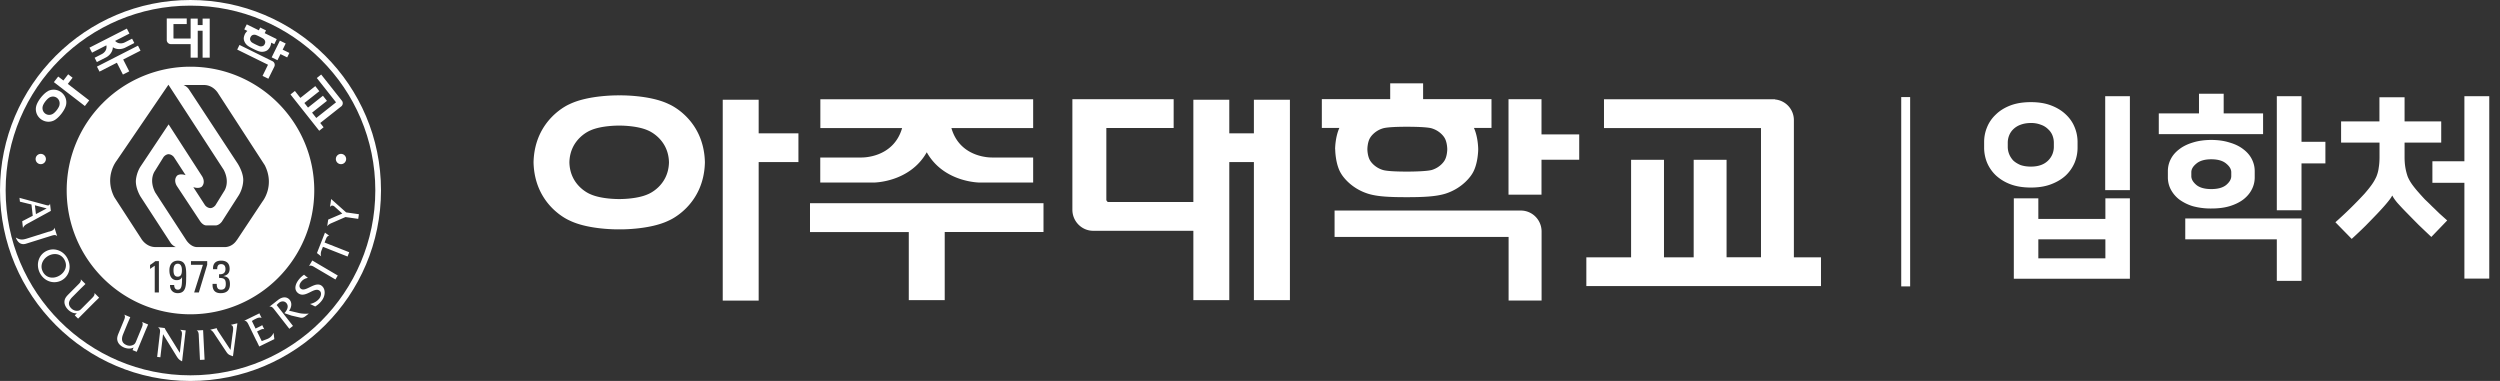<svg width="210" height="32" fill="none" xmlns="http://www.w3.org/2000/svg"><rect width="100%" height="100%" fill="#333333" stroke="none"/><path d="M170.591 15.754c-.644 0-1.22-.09-1.715-.277a3.722 3.722 0 01-1.22-.741 3.206 3.206 0 01-.742-1.071 3.356 3.356 0 01-.247-1.266v-.464c0-.442.083-.854.247-1.25.165-.405.412-.764.742-1.071.329-.322.734-.57 1.22-.757.495-.187 1.064-.277 1.715-.277.652 0 1.214.09 1.7.277.495.187.906.442 1.236.757.329.307.577.666.741 1.07.165.397.247.817.247 1.251v.464c0 .442-.082.862-.247 1.266a3.202 3.202 0 01-.741 1.07c-.33.308-.741.555-1.236.742-.486.187-1.048.277-1.7.277zm0-5.421c-.329 0-.621.052-.876.15a1.67 1.67 0 00-.606.381 1.48 1.48 0 00-.345.524 1.653 1.653 0 00-.112.592v.36c0 .194.037.396.112.591.075.195.195.382.345.547.164.157.367.277.606.382.255.09.547.135.876.135.33 0 .614-.045.854-.135a1.623 1.623 0 00.966-.929c.075-.202.112-.397.112-.591v-.36c0-.195-.037-.397-.112-.592a1.38 1.38 0 00-.359-.524 1.565 1.565 0 00-.607-.382 2.26 2.26 0 00-.854-.15zm6.246-2.255h2.074v7.894h-2.074V8.078zm2.074 8.582v6.755h-9.75V16.66h2.059v1.73h5.632v-1.73h2.059zm-2.059 5.04v-1.595h-5.632V21.7h5.632zm9.937-12.176h3.31v1.745h-8.761V9.524h3.377V7.876h2.074v1.648zm6.538 2.389h2.007v1.812h-2.007v3.939h-2.074V8.078h2.074v3.842-.007zm-9.773 6.44h9.773v5.242h-2.074v-3.49h-7.691V18.36l-.008-.007zm2.195-.839a5.7 5.7 0 01-1.551-.194 3.761 3.761 0 01-1.138-.562 2.586 2.586 0 01-.711-.839 2.197 2.197 0 01-.248-1.018v-.525c0-.36.083-.704.248-1.018.164-.322.404-.592.711-.824.307-.24.689-.427 1.138-.562.45-.142.966-.217 1.551-.217.584 0 1.085.075 1.535.217.464.135.846.322 1.153.562.307.232.547.502.711.824.165.322.248.659.248 1.018v.525c0 .36-.083.704-.248 1.018-.164.322-.404.6-.711.839-.307.232-.689.42-1.153.562-.45.134-.959.194-1.535.194zm0-4.134c-.547 0-.967.12-1.251.36-.285.232-.427.472-.427.726v.33c0 .254.142.502.427.741.284.232.704.345 1.251.345.546 0 .966-.113 1.25-.345.285-.24.427-.487.427-.741v-.33c0-.254-.142-.494-.427-.726-.284-.24-.704-.36-1.25-.36zm10.896-3.182h3.227v-2.03h2.112v2.03h3.078v1.782h-3.078v1.22c0 .323.023.607.067.877.045.262.113.517.195.756.097.232.225.457.382.674.157.217.345.45.562.69.142.164.307.344.494.546.195.187.404.382.607.591.209.195.419.405.629.607l.644.577-1.333 1.385c-.352-.33-.704-.666-1.056-1.003-.352-.352-.682-.69-.989-1.004a24.83 24.83 0 01-.824-.876c-.209-.255-.337-.442-.396-.577h-.03c-.075.157-.24.375-.48.66-.239.284-.501.568-.771.853-.307.322-.629.652-.959.989-.329.329-.726.703-1.183 1.123l-1.37-1.4a33.824 33.824 0 002.441-2.39c.24-.277.442-.524.607-.756a3.93 3.93 0 00.397-.689c.097-.24.164-.487.194-.741.045-.262.068-.562.068-.891V11.98h-3.228v-1.782h-.007zm7.676 3.347h2.688V8.078h2.089V23.4h-2.089v-8.043h-2.688v-1.812zm-44.618-5.392h.749V24.06h-.749V8.153zm-95.976.225H60.71V25.25h3.018V13.613h3.34V11.2h-3.34V8.378zm41.6 2.823h-2.067V8.378h-3.018v8.59h-7.196l-.113-.143v-6.073h5.654V8.333H90.08v9.286c0 .974.787 1.767 1.745 1.767h8.417v5.827h3.018v-11.6h2.067v11.6h3.026V8.378h-3.026V11.2zm24.159-2.868h-2.771v8.02h2.771v-2.935h3.168V11.29h-3.168V8.333zM68.041 19.491h8.297v5.722h3.018V19.49h8.298v-2.419H68.04v2.42zm9.81-6.695c1.438 2.554 4.463 2.539 4.463 2.539h4.471V13.23h-3.43s-2.696.104-3.437-2.472h6.867V8.34H68.91v2.42h6.867c-.742 2.568-3.438 2.47-3.438 2.47h-3.437v2.105h4.478s3.026.007 4.464-2.539h.007zm72.835 8.814V10.1a1.74 1.74 0 00-1.587-1.745V8.34h-14.364v2.42h13.188v10.85h-2.891v-8.185h-2.763v8.193h-2.494v-8.193h-2.763v8.193h-3.759v2.411h19.71v-2.411h-2.277v-.008zM56.194 8.752c-1.633-.8-4.179-.741-4.179-.741s-2.546-.052-4.179.741c0 0-2.935 1.221-3.018 4.883.083 3.67 3.018 4.883 3.018 4.883 1.625.8 4.179.748 4.179.748s2.546.053 4.179-.748c0 0 2.935-1.221 3.018-4.883-.083-3.67-3.018-4.883-3.018-4.883zm-1.753 7.556c-.95.435-2.426.412-2.426.412s-1.483.023-2.434-.412c0 0-1.707-.666-1.752-2.673.045-2 1.752-2.674 1.752-2.674.944-.434 2.434-.411 2.434-.411s1.475-.023 2.426.411c0 0 1.708.675 1.753 2.674-.045 2.007-1.753 2.673-1.753 2.673zm75.052 3.138c0-.966-.771-1.752-1.73-1.76h-15.659v2.217h14.618v5.34h2.771v-5.797zm-17.336-6.912s0 1.288.517 2.082c0 0 .666 1.16 2.239 1.655.786.247 1.827.292 3.25.292s2.456-.052 3.242-.292c1.573-.494 2.247-1.655 2.247-1.655.517-.794.517-2.082.517-2.082s0-1.003-.36-1.79h1.476V8.326h-5.744V7h-2.764v1.325h-5.743v2.42h1.475c-.36.786-.36 1.79-.36 1.79h.008zm9.174.966s-.307.54-1.041.771c-.367.113-1.461.143-2.12.143s-1.67-.023-2.029-.143c-.734-.232-1.041-.77-1.041-.77-.24-.375-.24-.967-.24-.967s0-.599.24-.973c0 0 .307-.54 1.041-.772.367-.12 1.37-.142 2.029-.142.659 0 1.76.022 2.12.142.734.232 1.041.772 1.041.772.239.374.239.973.239.973s0 .6-.239.966zM11.59 3.835l-3.446 1.76.214.421 1.46-.747.507.995.53-.27-.507-.995 1.457-.744-.214-.42zm-2.102.138c.48.311 1.01.04 1.01.04l.785-.4-.188-.365-.605.308s-.461.259-.822-.12l1.205-.616-.217-.42-3.14 1.603.215.42 1.205-.616c.098.515-.383.736-.383.736l-.604.308.187.364.785-.401s.533-.267.56-.841h.007zM5.726 6.241l-.402.522-.435-.334-.364.47L7.13 8.906l.365-.473-1.799-1.386.402-.518-.372-.289zM4.04 7.65c-.319.161-.62.563-.62.563s-.314.39-.386.74c0 0-.165.604.39 1.05.579.425 1.12.11 1.12.11.319-.162.619-.564.619-.564s.315-.39.387-.74c0 0 .165-.604-.394-1.054-.575-.424-1.12-.11-1.12-.11l.004.005zm.958 1.171c-.045.2-.23.428-.23.428s-.176.237-.356.33c0 0-.308.188-.623-.045-.304-.247-.203-.593-.203-.593.045-.199.23-.428.23-.428s.172-.233.352-.33c0 0 .308-.188.623.045.304.248.203.593.203.593h.004zM17.019 1.56v.547h-.41V1.56h-.596v1.675h-1.42l-.022-.026V2.02h1.115v-.47h-1.678v1.81c0 .192.154.346.345.346h1.66v1.137h.597V2.58h.409v2.264h.597V1.56h-.597zm9.882 8.769l1.754-1.386s.003-.003.007-.003a.345.345 0 00.075-.459L26.98 6.26l-.368.293 1.615 2.042-1.66 1.314-.353-.447 1.25-.99-.337-.429-1.254.995-.305-.387 1.255-.99-.338-.429-1.254.991-.458-.582-.372.293 2.414 3.049.368-.293-.278-.353-.004-.007zm-2.594-5.883l-.563-.274.255-.519-.488-.24-.69 1.404.487.24.252-.514.563.278.184-.375zM23.042 5.6a.343.343 0 00-.154-.459l-2.771-1.367-.192.39 2.587 1.274-.458.935.488.24.5-1.01v-.004zm-2.475-2.72s-.113.226-.087.41c0 0 .02.262.252.484.117.113.3.21.548.334.252.124.44.207.597.233a.825.825 0 00.54-.094c.162-.098.271-.32.271-.32s.087-.176.09-.345l.263.128.207-.424-1.014-.5.112-.232-.488-.24-.116.232-1.014-.5-.21.421.263.132a.959.959 0 00-.218.281h.004zm1.54.97s-.102.067-.252.044c-.075-.011-.27-.105-.387-.161-.116-.057-.293-.147-.345-.2-.11-.104-.117-.225-.117-.225-.011-.086.041-.191.041-.191s.053-.105.128-.15c0 0 .101-.068.252-.045.075.01.255.094.371.154.117.056.308.157.365.21a.375.375 0 01.116.225c.011.087-.041.192-.041.192s-.053.105-.128.15l-.004-.004zM2.751 18.128l-.109-.95-.968-.237-.038-.323 2.211.6c.143.038.308.091.342-.097h.015l.068.594-1.84 1.006c-.207.112-.406.203-.503.431l-.064-.567.886-.461v.004zm1.172-.62l-.992-.263.087.74.905-.477zm.195 1.952c.166-.049.436-.113.447-.32h.015l.218.688h-.015c-.124-.154-.38-.05-.544 0l-2.05.642c-.383.12-.68-.053-.856-.5v-.018c.364.221.574.199.964.075l1.825-.575-.004.008zm.946 4.145c-.713.293-1.475-.082-1.764-.78-.286-.695-.03-1.484.687-1.78.664-.274 1.46.071 1.746.814.308.736-.038 1.483-.669 1.746zm-.882-2.174c-.492.203-.848.759-.623 1.307.221.533.747.71 1.269.496.51-.21.87-.744.642-1.296-.222-.544-.759-.724-1.288-.507zm2.098 5.057l.177-.176c-.274.037-.555-.117-.743-.305-.177-.176-.312-.42-.3-.672.015-.296.198-.469.39-.664l.713-.717c.12-.12.334-.297.263-.492l.398.394-.387.376-.713.717c-.357.356-.372.672-.094.95.15.15.364.24.578.202.14-.022.203-.09.3-.187l.804-.808c.12-.12.33-.3.263-.499l.398.398-.387.376-1.381 1.385-.274-.27-.004-.008zm4.852 2.922l.09-.222c-.236.14-.56.105-.803.004-.233-.098-.447-.27-.533-.507-.102-.281 0-.514.105-.762l.386-.935c.064-.158.196-.402.053-.56l.514.215-.214.492-.386.934c-.192.466-.087.763.274.913a.666.666 0 00.612-.034c.12-.075.154-.165.206-.29l.436-1.054c.064-.158.191-.406.052-.563l.519.218-.214.495-.744 1.798-.357-.146.004.004zm4.408-1.168l-.244 2.11c-.26-.12-.36-.259-.5-.492l-1.1-1.787-.225 1.938-.27-.03.229-1.983c.026-.21.041-.36-.139-.492v-.015l.548.064c.008.053.023.071.045.105l.045.083 1.175 1.896.166-1.427c.022-.21.045-.375-.14-.51l.47.052-.06.488zm1.258 1.995l-.098-1.96c-.007-.173.004-.45-.191-.518l.552-.027.026.522.098 1.96-.383.019-.004.004zm11.379-6.76l-1.69-.994c-.15-.09-.375-.252-.536-.124l.282-.477.45.266 1.69.995-.196.334zm-8.624 4.479c.038-.285.09-.616-.157-.653v-.015l.544-.132-.371 2.771c-.297-.109-.39-.12-.564-.383l-.916-1.378c-.112-.172-.221-.372-.413-.458v-.015l.533-.128.008.045c.019.083.131.245.18.32l.965 1.464.188-1.442.003.004zm1.987.674l-.627-1.285c-.076-.154-.177-.413-.38-.394l-.007-.012 1.089-.533c.056-.026.12-.045.154-.093h.01l.196.394h-.011c-.165-.064-.312-.012-.47.067-.12.057-.236.12-.334.192l.308.634.406-.199a.35.35 0 00.139-.093h.01l.177.356h-.007c-.102-.067-.244.008-.35.056l-.25.124.393.808.455-.173a.937.937 0 00.53-.507l.01-.008.064.522-1.269.62-.229-.48-.007.003zm2.76-1.015l-1.202-1.54c-.11-.138-.256-.371-.45-.307l-.008-.012.71-.555c.401-.316.78-.274.994 0 .207.263.135.65-.064.897l.853.203c.248.056.555.064.807.041l-.274.214c-.162.124-.285.162-.462.12l-.717-.165-.6-.206c.21-.222.4-.549.183-.83-.169-.214-.45-.195-.646-.03a2.072 2.072 0 00-.184.18l1.37 1.753-.303.237h-.008zm1.572-4.269a.848.848 0 00-.56.308c-.138.166-.247.428-.044.597.401.33 1.224-.683 1.764-.236.316.255.338.826-.037 1.28a1.92 1.92 0 01-.518.45l-.436-.213c.293-.053.582-.214.77-.44.139-.169.244-.503.038-.668-.459-.375-1.202.698-1.825.188-.368-.304-.2-.796.097-1.153a1.94 1.94 0 01.42-.383l.331.274v-.004zm4.22-4.96l-1.074-.154-1.092.477c-.18.075-.312.131-.44.296l.083-.56 1.183-.506-.63-.567c-.084-.079-.253-.188-.384.004h-.015l.094-.657 1.258 1.122 1.073.154-.056.383v.008zm-3.465 2.874l.349.27v-.011c-.057-.147-.03-.323.026-.473l.124-.312 2.069.815.139-.36-2.07-.816.125-.315c.045-.116.12-.251.259-.248v-.01l-.35-.26-.675 1.72h.004z" fill="#fff"/><path d="M15.994 0C7.164 0 0 7.164 0 15.99 0 24.819 7.164 32 15.994 32c8.831 0 16.01-7.164 16.01-16.01C32.004 7.146 24.836 0 15.994 0zm0 31.527c-8.568 0-15.52-6.954-15.52-15.536C.473 7.408 7.425.473 15.993.473s15.533 6.953 15.533 15.518c0 8.564-6.954 15.536-15.533 15.536z" fill="#fff"/><path d="M3.856 13.358a.432.432 0 11-.864 0 .432.432 0 01.864 0zm25.22 0a.432.432 0 11-.864 0 .432.432 0 01.864 0z" fill="#fff"/><path fill-rule="evenodd" clip-rule="evenodd" d="M26.398 15.995A10.4 10.4 0 0115.994 26.4c-5.748 0-10.392-4.656-10.392-10.404A10.386 10.386 0 0115.994 5.603c5.74 0 10.404 4.655 10.404 10.392zm-12.25-8.877l-4.363 6.398s-1.06 1.318-.184 3.041l2.275 3.507s.39.69 1.19.69h1.708s-.27-.105-.439-.349l-2.538-3.904s-.413-.665-.383-1.337c0 0 .026-.59.372-1.149l2.377-3.567 2.815 4.363s.32.477-.018.86c0 0-.207.214-.721.049l.983 1.517s.177.244.47.244c0 0 .206 0 .401-.233l.729-1.183s.533-.702-.026-1.794l-4.648-7.153zm7.906 9.8l-2.162 3.258h-.008c-.383.594-.972.578-.972.578H16.55c-.526 0-.886-.555-.886-.555l-2.628-4.036c-.56-1.097-.027-1.799-.027-1.799l.733-1.179c.195-.232.401-.232.401-.232.29 0 .466.244.466.244l.984 1.516c-.515-.169-.721.045-.721.045-.338.383-.019.86-.019.86l1.952 2.955s.207.33.488.36h.857s.247-.007.484-.311l1.415-2.208c.35-.56.376-1.149.376-1.149.079-.706-.47-1.54-.47-1.54L15.86 7.49a1.074 1.074 0 00-.44-.35h1.71c.799 0 1.19.695 1.19.695l3.92 6.041c.874 1.724-.185 3.041-.185 3.041zm-8.707 7.648h-.349V22.32l-.394.267v-.334c.086-.038.338-.23.443-.316h.3v2.628zm1.581.06c.71 0 .71-.675.71-1.362h.004v-.032c0-.694 0-1.335-.71-1.335-.35 0-.702.218-.702.807 0 .721.402.83.604.83.203 0 .368-.064.45-.248h.008c0 .676-.022 1.048-.36 1.048-.225 0-.3-.2-.3-.394h-.35c-.01.416.252.687.646.687zm0-1.385c-.304 0-.353-.281-.353-.544 0-.237.053-.544.353-.544s.353.307.353.544c0 .259-.049.544-.353.544zm1.114-1.304h1.363v.304l-.702 2.328h-.394l.736-2.328h-1.003v-.304zm2.899.662c0 .337-.222.461-.537.435l-.004.004v.308c.41 0 .567.09.567.514 0 .278-.086.473-.401.473-.316 0-.357-.229-.36-.488h-.35v.03c-.004.19-.014.751.68.751.506 0 .78-.248.78-.758 0-.398-.131-.616-.544-.672v-.008l.022-.006c.16-.043.496-.133.496-.606 0-.462-.266-.683-.713-.683-.492 0-.706.274-.68.72h.35c-.004-.21.04-.427.33-.427.259 0 .364.172.364.413z" fill="#fff"/></svg>